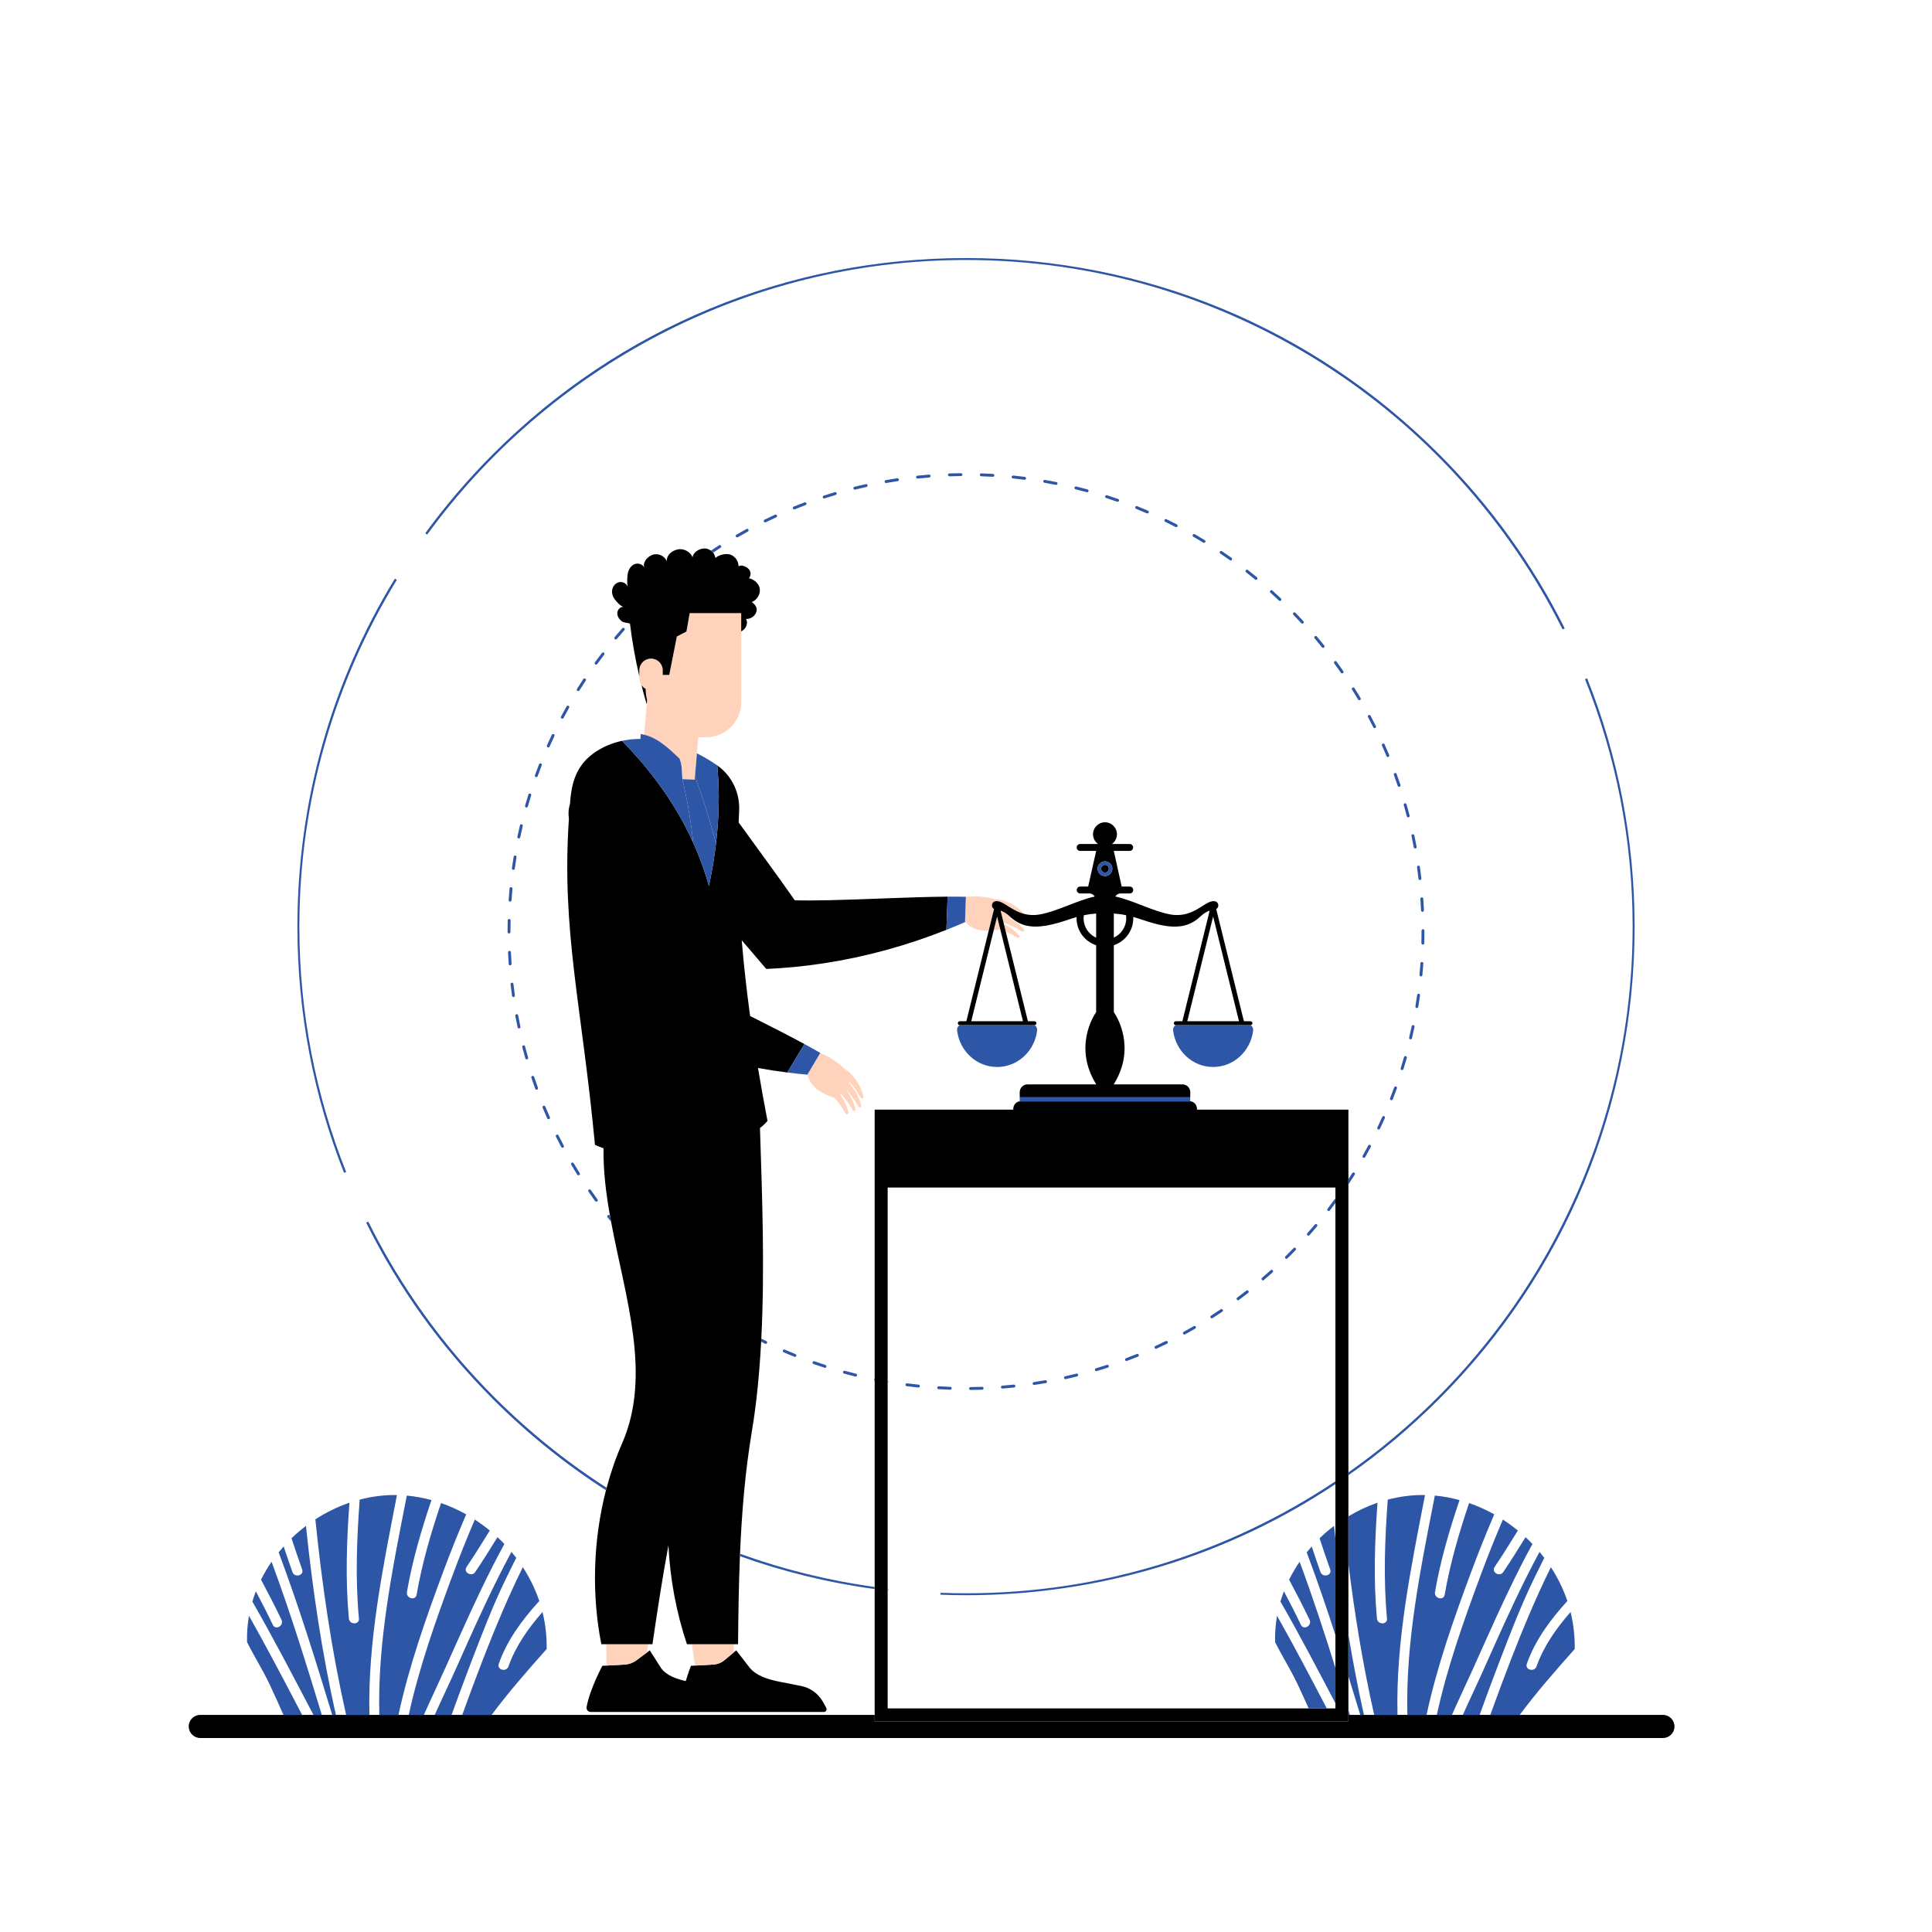 <?xml version="1.0" standalone="no"?>
<svg version="1.1" id="Layer_1" xmlns="http://www.w3.org/2000/svg" xmlns:xlink="http://www.w3.org/1999/xlink" x="0px" y="0px" viewBox="0 0 595.276 595.276" enable-background="new 0 0 595.276 595.276" xml:space="preserve">
<path id="color_x5F_6" fill="#000000" d="M515.932,531.943c0,1.968-1.595,3.562-3.562,3.562H61.715
	c-1.968,0-3.563-1.595-3.563-3.562s1.595-3.563,3.563-3.563h25.622h5.757h3.49h2.574h3.201h1.129h3.153h7.183h3.049h5.906h3.159
	h4.67h3.339h5.19h3.283h9.064h118.015v2h145.964v-2h0.455h3.201h1.129h3.153h7.183h3.049h5.906h3.159h4.67h3.339h5.19h3.283h9.064
	h44.125C514.337,528.381,515.932,529.976,515.932,531.943z M219.715,512.879l-5.567,0.311l-1.258,0.07c0,0-0.8,2.002-1.591,4.705
	c-2.989-0.684-6.175-1.788-7.756-4.226l-3.339-5.247l-0.849,0.636l-3.177,2.378c-1.094,0.819-2.39,1.299-3.708,1.372l-5.609,0.311
	l-1.267,0.07c0,0-3.821,7.086-4.848,12.648c-0.155,0.839,0.43,1.572,1.273,1.572h29.259h13.295h29.259
	c0.672,0,1.069-0.708,0.734-1.309l-0.997-1.79c-1.41-2.531-3.876-4.336-6.682-4.891l-6.496-1.284
	c-3.368-0.666-7.326-1.724-9.483-4.467l-4.063-5.247l-0.762,0.636l-2.849,2.378C222.253,512.326,221.023,512.805,219.715,512.879z"></path>
<path id="color_x5F_5" fill="#FFD2BB" d="M309.255,284.314c-0.009,0.02-0.019,0.041-0.028,0.061l-0.939-3.803
	c0.936,0.319,1.91,0.896,2.873,1.817c0.274,0.262,0.552,0.502,0.834,0.728c-0.472-0.201-0.951-0.385-1.437-0.545
	c-0.233-0.077-0.469-0.142-0.706-0.203c-0.001,0.004-0.002,0.008-0.002,0.012c2.151,0.852,4.152,2.305,5.601,3.881
	c0.34,0.37-0.142,0.963-0.529,0.734c-1.717-1.018-3.478-1.977-5.357-2.593C309.462,284.37,309.358,284.344,309.255,284.314z
	 M314.036,288.207c-1.248-1.359-2.913-2.617-4.724-3.488l0.57,2.308c1.244,0.551,2.447,1.214,3.626,1.913
	C313.894,289.17,314.377,288.577,314.036,288.207z M316.234,285.186c-0.17-0.039-0.339-0.081-0.507-0.128
	c0.062,0.036,0.125,0.071,0.186,0.107C316.02,285.229,316.133,285.226,316.234,285.186z M306.177,286.63
	c0.648-0.074,1.305-0.17,1.974-0.283c0.019,0.006,0.037,0.015,0.055,0.021l-0.982-3.978L306.177,286.63z M297.338,284.009
	c0.023,0.026,0.048,0.047,0.071,0.073c2.035,2.222,4.503,2.779,7.225,2.67l1.643-6.652c-0.982-0.539-0.873-2.214,0.453-2.415
	c0.029-0.004,0.058-0.009,0.087-0.013c2.223-0.299,4.666,2.906,8.867,3.948c-2.224-2.381-5.695-4.465-9.022-4.566
	c-2.918-0.795-5.974-1.04-9.012-0.706c-0.019,0.002-0.039,0.002-0.058,0.004L297.338,284.009z M196.178,511.507l3.177-2.378
	l0.404-2.518h-12.964l0.065,6.58l5.609-0.311C193.788,512.805,195.084,512.326,196.178,511.507z M214.148,513.19l5.567-0.311
	c1.308-0.073,2.538-0.552,3.519-1.372l2.849-2.378l0.057-2.518h-12.965L214.148,513.19z M209.353,233.702
	c0.886,2.192,0.685,3.97,0.886,6.372l3.808,0.148l0.087-1.038l0.596-7.077l0.418-4.962h2.484c5.933,0,10.743-4.81,10.743-10.743
	V194.53v-5.62h-15.883l-0.995,5.675l-2.952,1.518l-2.34,11.847h-2.009v-1.426c0-1.984-1.623-3.607-3.607-3.607
	s-3.607,1.623-3.607,3.607v1.839v0.678c0,0.77,0.252,1.481,0.668,2.068c0.335,0.472,0.773,0.866,1.29,1.134
	c0,1.196,0.156,2.353,0.422,3.467l-0.108,1.28l-0.79,9.38C202.822,227.424,205.979,230.559,209.353,233.702z M248.809,331.032
	c0.008,0.034,0.019,0.065,0.027,0.098c1.008,4.148,4.386,5.788,8.318,7.165c1.349,1.445,2.429,3.135,3.442,4.855
	c0.228,0.387,0.936,0.101,0.817-0.388c-0.455-1.858-1.343-3.844-2.578-5.518c0.091-0.066,0.18-0.132,0.267-0.199
	c0.076,0.076,0.154,0.15,0.228,0.229c1.349,1.445,2.429,3.135,3.442,4.855c0.228,0.387,0.936,0.101,0.817-0.388
	c-0.509-2.079-1.561-4.318-3.035-6.101c0.003-0.003,0.005-0.007,0.008-0.01c0.178,0.167,0.353,0.338,0.52,0.518
	c1.349,1.445,2.429,3.135,3.442,4.855c0.228,0.387,0.936,0.101,0.817-0.388c-0.586-2.395-1.891-5.005-3.733-6.882
	c0.044-0.122,0.084-0.249,0.123-0.377c0.025,0.026,0.051,0.049,0.075,0.075c1.349,1.445,2.429,3.135,3.442,4.855
	c0.228,0.387,0.936,0.101,0.817-0.388c-0.78-3.188-2.834-6.751-5.735-8.464c-2.172-2.103-4.732-3.792-7.554-4.965
	c-0.018-0.008-0.035-0.017-0.053-0.025L248.809,331.032z"></path>
<path id="color_x5F_4" fill="#000000" d="M228.01,478.737c-0.01,0.247-0.02,0.495-0.03,0.743c-0.364,8.96-0.491,17.981-0.576,27.131
	h-1.264h-12.965h-1.518c-3.252-9.686-5.217-20.111-5.703-30.489c-1.87,10.063-3.415,20.196-4.93,30.489h-1.264h-12.964h-1.518
	c-2.97-15.018-2.616-31.809,1.429-47.448c0.066-0.254,0.139-0.504,0.207-0.757c1.247-4.67,2.809-9.238,4.731-13.613
	c9.267-21.097,1.02-44.895-3.371-68.387c-0.113-0.603-0.222-1.206-0.33-1.808c-1.245-6.993-2.09-13.95-1.986-20.796
	c-0.933-0.321-1.819-0.676-2.643-1.073c-4.072-43.165-10.366-65.725-8.027-100.527c-0.247-1.559-0.117-3.1,0.33-4.523
	c0.35-4.667,1.092-11.145,7.227-15.558c2.694-1.938,5.677-3.192,8.815-3.863c1.016,1.042,2.005,2.101,2.982,3.168
	c0.24,0.263,0.479,0.526,0.716,0.791c0.937,1.042,1.86,2.092,2.758,3.159c0.03,0.036,0.061,0.071,0.091,0.106
	c0.955,1.138,1.882,2.296,2.79,3.464c0.157,0.203,0.313,0.406,0.469,0.61c1.834,2.392,3.568,4.848,5.192,7.374
	c0.071,0.111,0.141,0.222,0.211,0.333c1.668,2.618,3.22,5.309,4.641,8.08c0.018,0.034,0.035,0.069,0.052,0.104
	c0.719,1.406,1.406,2.831,2.057,4.278c0.93,2.066,1.791,4.173,2.577,6.327c0.025,0.068,0.052,0.136,0.077,0.204
	c0.349,0.963,0.679,1.936,0.998,2.917c0.049,0.151,0.104,0.3,0.152,0.451c0.356,1.114,0.694,2.239,1.01,3.377
	c0.284-1.326,0.541-2.652,0.788-3.979c0.1-0.54,0.196-1.081,0.289-1.621c0.129-0.74,0.248-1.48,0.366-2.22
	c0.276-1.758,0.527-3.516,0.735-5.274c0.001-0.005,0.001-0.01,0.002-0.014l0,0c0.089-0.753,0.164-1.505,0.24-2.258
	c0.056-0.564,0.108-1.129,0.157-1.693c0.069-0.795,0.135-1.591,0.188-2.386c0.067-1.013,0.123-2.027,0.165-3.04
	c0.023-0.561,0.038-1.121,0.053-1.682c0.025-0.955,0.039-1.91,0.04-2.865c0-0.353,0.008-0.705,0.005-1.058
	c-0.012-1.298-0.052-2.595-0.11-3.893c-0.016-0.36-0.035-0.721-0.055-1.081c-0.075-1.363-0.165-2.727-0.294-4.09l0.08,0.057
	c4.49,3.195,6.969,8.538,6.651,14.039c-0.066,1.14-0.105,2.298-0.153,3.45c5.778,8.007,11.83,16.172,17.307,24.007
	c3.221,0.077,6.871,0.047,10.739-0.036c11.665-0.251,25.426-1.02,36.346-1.088l-0.376,10.227
	c-12.111,4.811-24.753,8.297-37.626,10.277c-5.917,0.91-11.881,1.514-17.865,1.772l-7.575-8.846
	c0.648,7.809,1.535,15.63,2.588,23.342c5.878,2.956,11.687,5.893,16.719,8.623l-5.261,8.778c-3.021-0.38-6.031-0.845-9.029-1.379
	c0.926,5.564,1.91,11.016,2.925,16.287c-0.629,0.776-1.419,1.514-2.321,2.22c0.683,20.578,1.499,43.369,0.415,64.863
	c-0.016,0.325-0.036,0.647-0.053,0.971c-0.506,9.508-1.38,18.758-2.828,27.424C229.575,453.464,228.546,466.039,228.01,478.737z
	 M340.459,268.859L340.459,268.859c0.657,0,1.192-0.534,1.192-1.191s-0.534-1.191-1.191-1.191l0,0c-0.657,0-1.191,0.534-1.191,1.191
	S339.802,268.859,340.459,268.859z M315.684,281.62c1.366,0.339,2.915,0.452,4.705,0.138c5.242-0.92,11.571-4.372,16.916-5.524
	c-0.561-0.891-1.47-0.949-1.628-0.951h-0.024h-2.829c-0.587,0-1.063-0.476-1.063-1.063s0.476-1.063,1.063-1.063h2.453l2.474-10.979
	h-4.948c-0.587,0-1.063-0.476-1.063-1.063c0-0.587,0.476-1.063,1.063-1.063h5.533c-0.944-0.667-1.562-1.765-1.562-3.009
	c0-2.035,1.65-3.685,3.685-3.685s3.685,1.65,3.685,3.685c0,1.244-0.618,2.342-1.562,3.009h5.491c0.587,0,1.063,0.476,1.063,1.063
	c0,0.587-0.476,1.063-1.063,1.063h-4.89l2.416,10.979h2.496c0.587,0,1.063,0.476,1.063,1.063s-0.476,1.063-1.063,1.063h-2.818
	h-0.024c-0.157,0.002-1.057,0.059-1.619,0.936c5.36,1.138,11.721,4.616,16.985,5.539c7.298,1.28,10.628-4.481,13.572-4.086
	c0.029,0.004,0.059,0.008,0.087,0.013c1.326,0.201,1.435,1.875,0.453,2.415l8.532,34.552h2.006c0.341,0,0.621,0.279,0.621,0.621
	s-0.279,0.621-0.621,0.621h-0.173h-3.039h-8.274h-8.273h-3.039h-0.173c-0.341,0-0.621-0.279-0.621-0.621s0.279-0.621,0.621-0.621
	h2.006l8.416-34.079c-0.936,0.319-1.91,0.896-2.873,1.817c-4.695,4.496-10.5,3.555-18.61,0.768
	c-0.717-0.246-1.406-0.457-2.073-0.642c0.007,0.139,0.01,0.279,0.01,0.42c0,3.859-2.516,7.139-5.992,8.292v16.462v4.121v0.039
	c0.025,0.036,0.067,0.096,0.124,0.181c1.02,1.532,6.633,10.867,0,21.83c-0.041,0.067-0.082,0.135-0.124,0.202v0.046h21.153
	c1.318,0,2.397,1.078,2.397,2.397v1.577h-26.197h-26.348v-1.577c0-1.318,1.078-2.397,2.397-2.397h21.181
	c-0.026-0.041-0.051-0.083-0.076-0.124c-6.944-11.332-0.766-20.954,0-22.066c0.02-0.029,0.036-0.051,0.048-0.069v-0.039v-4.121
	v-16.448c-3.499-1.141-6.035-4.432-6.035-8.307c0-0.129,0.004-0.257,0.009-0.384c-0.626,0.176-1.271,0.375-1.941,0.605
	c-5.426,1.864-9.816,2.892-13.536,2.029c-0.17-0.039-0.339-0.081-0.507-0.128c-1.324-0.376-2.564-1.003-3.733-1.941
	c-0.282-0.226-0.56-0.466-0.834-0.728c-0.962-0.921-1.937-1.498-2.873-1.817l0.939,3.803l0.085,0.344l0.57,2.308l6.822,27.624h2.006
	c0.341,0,0.621,0.279,0.621,0.621c0,0.341-0.279,0.621-0.621,0.621h-0.173h-3.039h-8.273h-8.274h-3.039h-0.173
	c-0.341,0-0.621-0.279-0.621-0.621c0-0.341,0.279-0.621,0.621-0.621h2.006l6.89-27.9l1.643-6.652
	c-0.982-0.539-0.873-2.214,0.453-2.415c0.029-0.004,0.058-0.009,0.087-0.013C309.039,277.374,311.483,280.579,315.684,281.62z
	 M381.751,314.651l-7.967-32.262l-7.967,32.262h7.967H381.751z M343.182,288.9c2.255-1.042,3.827-3.32,3.827-5.963
	c0-0.326-0.027-0.645-0.073-0.957c-1.401-0.284-2.657-0.438-3.755-0.504v7.424H343.182z M338.185,267.668
	c0,1.254,1.02,2.274,2.274,2.274l0,0c1.254,0,2.274-1.02,2.274-2.274s-1.02-2.274-2.274-2.274l0,0
	C339.206,265.394,338.185,266.414,338.185,267.668z M333.867,282.936c0,2.66,1.591,4.951,3.87,5.984v-7.439
	c-1.112,0.072-2.382,0.23-3.801,0.525C333.892,282.31,333.867,282.62,333.867,282.936z M308.206,286.368l-0.982-3.978l-1.047,4.24
	l-6.92,28.022h7.967h7.967L308.206,286.368z M269.499,530.381v-2v-38.777v-0.645v-63.52v-0.744v-82.796h42.698v-0.167
	c0-1.318,0.961-2.397,2.136-2.397h2.718h23.483h0.004h23.353h2.784c1.175,0,2.136,1.078,2.136,2.397v0.167h46.652v21.41v1.64v88.711
	v0.886v12.648v14.583V503.6v12.876v10.411v1.494v2L269.499,530.381L269.499,530.381z M273.499,490.108v36.273h129.716h5.589h2.659
	v-1.579v-10.891v-10.088V474.08v-16.8v-0.878v-85.737v-1.271v-3.496H273.499v59.456v0.739v63.398V490.108z"></path>
<path id="color_x5F_3" fill="#000000" d="M199.363,215.71l-0.108,1.28c-0.573-1.95-1.108-3.911-1.604-5.881
	c0.335,0.472,0.773,0.866,1.29,1.134C198.941,213.439,199.097,214.596,199.363,215.71z M200.59,202.918
	c1.984,0,3.607,1.623,3.607,3.607v1.426h2.009l2.34-11.847l2.952-1.518l0.995-5.675h15.883v5.62
	c0.079-0.038,0.162-0.066,0.237-0.112c1.28-0.782,1.978-2.404,1.242-3.712c1.355,0.076,2.708-0.823,3.163-2.102
	s-0.285-2.31-1.385-3.106c1.554-0.591,2.618-2.275,2.482-3.932c-0.135-1.657-1.739-3.08-3.369-3.411
	c0.702-0.776,0.669-2.105-0.071-2.845c-0.74-0.741-2.346-1.476-3.123-0.775c0.035-1.5-0.911-2.977-2.288-3.573
	c-1.378-0.596-3.772-0.079-4.841,0.974c-0.068-0.609-0.328-1.18-0.711-1.655c-0.192-0.239-0.422-0.444-0.669-0.626
	c-0.559-0.414-1.23-0.675-1.928-0.674c-1.619,0.001-3.537,1.121-3.715,2.73c-0.717-1.768-2.813-2.85-4.67-2.41
	s-3.413,1.77-3.261,3.672c-0.63-1.71-2.779-2.676-4.476-2.014c-1.697,0.663-3.112,2.431-2.416,4.115
	c-0.359-1.195-1.927-1.722-3.078-1.242s-1.862,1.695-2.076,2.924c-0.214,1.229-0.239,2.779-0.037,4.01
	c-0.358-1.045-1.61-1.641-2.683-1.385c-1.074,0.257-1.891,1.249-2.078,2.338c-0.187,1.088,0.202,2.229,0.902,3.082
	c0.7,0.854,1.509,1.817,2.551,2.182c-0.964-0.067-1.806,0.855-1.872,1.819c-0.067,0.964,0.488,1.888,1.229,2.509
	s1.771,0.484,2.667,0.846c0.67,5.449,1.636,10.861,2.879,16.209v-1.839C196.983,204.541,198.607,202.918,200.59,202.918z"></path>
<path id="color_x5F_2" fill="#2e56a6" d="M405.74,196.111c0.768,0.913,1.526,1.837,2.272,2.77c0.154,0.192,0.122,0.472-0.07,0.626
	c-0.083,0.066-0.181,0.098-0.279,0.098c-0.13,0-0.26-0.057-0.348-0.168c-0.74-0.927-1.493-1.844-2.258-2.751
	c-0.158-0.188-0.134-0.469,0.054-0.628C405.3,195.901,405.581,195.924,405.74,196.111z M411.196,203.765
	c-0.198,0.145-0.242,0.424-0.097,0.623c0.7,0.958,1.386,1.924,2.061,2.9c0.086,0.125,0.225,0.192,0.366,0.192
	c0.088,0,0.176-0.026,0.253-0.079c0.203-0.14,0.253-0.417,0.113-0.62c-0.679-0.983-1.37-1.956-2.074-2.919
	C411.673,203.664,411.394,203.62,411.196,203.765z M416.728,211.873c-0.209,0.13-0.272,0.405-0.141,0.614
	c0.63,1.003,1.248,2.015,1.854,3.036c0.083,0.14,0.232,0.218,0.383,0.218c0.077,0,0.156-0.02,0.227-0.062
	c0.211-0.126,0.282-0.399,0.156-0.611c-0.609-1.026-1.23-2.044-1.864-3.054C417.21,211.805,416.936,211.743,416.728,211.873z
	 M423.53,224.343c0.068,0,0.136-0.015,0.2-0.047c0.22-0.11,0.308-0.379,0.198-0.598c-0.535-1.066-1.084-2.124-1.646-3.174
	c-0.117-0.218-0.39-0.298-0.603-0.183c-0.218,0.116-0.299,0.386-0.184,0.603c0.558,1.043,1.104,2.095,1.637,3.154
	C423.21,224.254,423.367,224.343,423.53,224.343z M421.575,352.962c-0.56,1.05-1.134,2.094-1.719,3.128
	c-0.121,0.214-0.045,0.486,0.169,0.607c0.07,0.039,0.145,0.057,0.219,0.057c0.155,0,0.305-0.081,0.388-0.226
	c0.589-1.042,1.166-2.09,1.73-3.147c0.116-0.218,0.033-0.487-0.184-0.603C421.962,352.664,421.692,352.744,421.575,352.962z
	 M391.409,181.991c-0.164,0.183-0.15,0.465,0.034,0.629c0.883,0.795,1.756,1.6,2.619,2.415c0.086,0.081,0.197,0.122,0.306,0.122
	c0.118,0,0.236-0.047,0.324-0.14c0.169-0.179,0.161-0.461-0.017-0.63c-0.868-0.821-1.748-1.631-2.637-2.43
	C391.858,181.794,391.574,181.808,391.409,181.991z M368.128,164.599c-0.212-0.122-0.486-0.049-0.608,0.163
	c-0.124,0.213-0.05,0.486,0.163,0.609c1.03,0.595,2.054,1.202,3.067,1.823c0.072,0.044,0.152,0.065,0.232,0.065
	c0.15,0,0.296-0.076,0.38-0.213c0.128-0.21,0.062-0.484-0.148-0.613C370.193,165.809,369.165,165.197,368.128,164.599z
	 M398.506,188.788c-0.177,0.171-0.182,0.453-0.01,0.63c0.826,0.853,1.64,1.717,2.446,2.59c0.088,0.095,0.207,0.144,0.327,0.144
	c0.108,0,0.217-0.039,0.302-0.118c0.181-0.167,0.192-0.449,0.025-0.63c-0.809-0.878-1.629-1.747-2.46-2.606
	C398.965,188.622,398.683,188.618,398.506,188.788z M425.885,344.145c-0.486,1.089-0.984,2.169-1.497,3.243
	c-0.106,0.223-0.012,0.488,0.21,0.594c0.063,0.03,0.128,0.044,0.192,0.044c0.166,0,0.325-0.093,0.402-0.253
	c0.516-1.081,1.018-2.168,1.507-3.264c0.1-0.225-0.001-0.488-0.225-0.589C426.25,343.822,425.986,343.921,425.885,344.145z
	 M359.408,159.967c-0.218-0.106-0.487-0.016-0.595,0.206c-0.108,0.221-0.016,0.488,0.205,0.596c1.071,0.522,2.135,1.056,3.19,1.604
	c0.066,0.034,0.136,0.05,0.205,0.05c0.161,0,0.316-0.087,0.395-0.24c0.114-0.218,0.029-0.487-0.19-0.601
	C361.556,161.03,360.486,160.492,359.408,159.967z M383.855,175.7c-0.151,0.194-0.117,0.474,0.077,0.625
	c0.937,0.731,1.864,1.474,2.782,2.229c0.083,0.068,0.183,0.101,0.283,0.101c0.129,0,0.256-0.055,0.345-0.163
	c0.156-0.19,0.129-0.471-0.062-0.627c-0.923-0.759-1.857-1.507-2.799-2.242C384.286,175.473,384.007,175.505,383.855,175.7z
	 M375.88,169.948c-0.137,0.204-0.083,0.481,0.121,0.618c0.986,0.665,1.964,1.342,2.932,2.031c0.078,0.056,0.169,0.083,0.258,0.083
	c0.139,0,0.276-0.065,0.363-0.187c0.143-0.201,0.096-0.479-0.104-0.621c-0.975-0.694-1.958-1.375-2.951-2.044
	C376.295,169.691,376.019,169.743,375.88,169.948z M436.119,261.424c0.242-0.045,0.401-0.278,0.356-0.52
	c-0.221-1.177-0.455-2.349-0.704-3.516c-0.052-0.24-0.286-0.396-0.529-0.342c-0.24,0.051-0.394,0.288-0.343,0.529
	c0.247,1.159,0.481,2.324,0.701,3.494c0.04,0.214,0.227,0.363,0.437,0.363C436.064,261.432,436.092,261.43,436.119,261.424z
	 M436.986,266.716c-0.244,0.034-0.413,0.26-0.379,0.503c0.165,1.173,0.317,2.351,0.453,3.534c0.027,0.227,0.219,0.394,0.442,0.394
	c0.017,0,0.035-0.001,0.052-0.003c0.245-0.028,0.419-0.249,0.392-0.494c-0.138-1.189-0.29-2.375-0.457-3.555
	C437.456,266.85,437.233,266.677,436.986,266.716z M434.506,320.219c0.035,0.009,0.07,0.012,0.104,0.012
	c0.202,0,0.385-0.137,0.433-0.342c0.277-1.162,0.539-2.328,0.787-3.499c0.05-0.241-0.103-0.477-0.344-0.528
	c-0.242-0.045-0.477,0.104-0.528,0.344c-0.246,1.164-0.507,2.323-0.781,3.476C434.119,319.921,434.267,320.161,434.506,320.219z
	 M436.476,310.592c0.025,0.004,0.05,0.006,0.074,0.006c0.213,0,0.402-0.155,0.439-0.372c0.196-1.178,0.375-2.359,0.54-3.545
	c0.034-0.244-0.136-0.469-0.38-0.503c-0.237-0.028-0.47,0.136-0.503,0.379c-0.164,1.179-0.343,2.353-0.537,3.523
	C436.07,310.323,436.233,310.552,436.476,310.592z M433.894,251.843c0.037,0,0.075-0.005,0.112-0.014
	c0.238-0.062,0.381-0.306,0.318-0.544c-0.302-1.158-0.618-2.311-0.949-3.458c-0.069-0.236-0.318-0.372-0.552-0.305
	c-0.237,0.068-0.372,0.315-0.305,0.552c0.329,1.139,0.643,2.285,0.943,3.435C433.515,251.71,433.695,251.843,433.894,251.843z
	 M427.62,233.25c0.057,0,0.116-0.011,0.171-0.034c0.227-0.095,0.334-0.355,0.239-0.583c-0.459-1.1-0.932-2.194-1.418-3.28
	c-0.101-0.226-0.365-0.325-0.588-0.225c-0.224,0.101-0.325,0.364-0.224,0.589c0.483,1.079,0.953,2.165,1.41,3.258
	C427.281,233.147,427.446,233.25,427.62,233.25z M350.379,155.956c-0.225-0.091-0.488,0.018-0.58,0.247
	c-0.092,0.228,0.018,0.488,0.247,0.58c1.106,0.446,2.205,0.904,3.296,1.378c0.058,0.025,0.118,0.036,0.178,0.036
	c0.172,0,0.336-0.101,0.409-0.268c0.097-0.226-0.006-0.488-0.232-0.586C352.598,156.866,351.492,156.404,350.379,155.956z
	 M429.567,335.042c-0.408,1.121-0.829,2.235-1.265,3.341c-0.09,0.229,0.022,0.488,0.251,0.578c0.054,0.022,0.109,0.031,0.164,0.031
	c0.178,0,0.345-0.107,0.414-0.282c0.439-1.116,0.864-2.236,1.274-3.364c0.084-0.231-0.035-0.486-0.266-0.571
	C429.906,334.693,429.651,334.812,429.567,335.042z M431.08,242.429c0.047,0,0.096-0.007,0.143-0.023
	c0.233-0.079,0.359-0.332,0.279-0.565c-0.383-1.134-0.78-2.262-1.19-3.382c-0.084-0.231-0.339-0.349-0.572-0.265
	c-0.231,0.085-0.35,0.341-0.265,0.572c0.408,1.114,0.802,2.234,1.183,3.362C430.721,242.312,430.894,242.429,431.08,242.429z
	 M438.841,290.612c0.03-1.191,0.044-2.386,0.044-3.584v-0.28c0-0.246-0.199-0.446-0.446-0.446c-0.246,0-0.445,0.199-0.445,0.446
	v0.28c0,1.191-0.015,2.379-0.044,3.562c-0.006,0.246,0.189,0.451,0.434,0.457c0.004,0,0.008,0,0.011,0
	C438.637,291.047,438.835,290.854,438.841,290.612z M437.813,300.855c0.227,0,0.421-0.173,0.443-0.403
	c0.112-1.187,0.21-2.379,0.292-3.574c0.017-0.245-0.169-0.458-0.414-0.475c-0.246-0.011-0.458,0.169-0.475,0.414
	c-0.082,1.187-0.178,2.371-0.29,3.55c-0.023,0.245,0.157,0.463,0.402,0.486C437.784,300.854,437.798,300.855,437.813,300.855z
	 M437.639,276.958c0.084,1.181,0.154,2.367,0.208,3.556c0.01,0.239,0.207,0.425,0.445,0.425c0.006,0,0.013,0,0.02,0
	c0.246-0.011,0.436-0.219,0.425-0.465c-0.054-1.197-0.124-2.391-0.208-3.58c-0.018-0.246-0.248-0.434-0.476-0.412
	C437.807,276.5,437.621,276.713,437.639,276.958z M433.148,325.405c-0.24-0.073-0.484,0.069-0.551,0.305
	c-0.327,1.143-0.668,2.281-1.023,3.413c-0.074,0.234,0.057,0.485,0.292,0.558c0.044,0.015,0.089,0.021,0.133,0.021
	c0.19,0,0.365-0.122,0.425-0.312c0.359-1.139,0.701-2.283,1.03-3.434C433.521,325.719,433.385,325.473,433.148,325.405z
	 M263.747,423.266c-1.154-0.286-2.303-0.587-3.446-0.901c-0.237-0.063-0.483,0.074-0.548,0.311
	c-0.065,0.238,0.074,0.483,0.311,0.548c1.151,0.317,2.307,0.619,3.469,0.907c0.036,0.009,0.072,0.013,0.107,0.013
	c0.2,0,0.382-0.136,0.432-0.339C264.132,423.567,263.986,423.325,263.747,423.266z M219.713,170.281
	c0.767-0.513,1.534-1.024,2.311-1.522c0.208-0.133,0.268-0.408,0.135-0.615c-0.132-0.207-0.409-0.269-0.615-0.135
	c-0.841,0.538-1.671,1.09-2.499,1.646C219.291,169.837,219.521,170.042,219.713,170.281z M254.33,420.575
	c-1.135-0.368-2.264-0.749-3.386-1.146c-0.233-0.084-0.486,0.04-0.569,0.271c-0.082,0.232,0.04,0.487,0.272,0.569
	c1.13,0.399,2.266,0.783,3.408,1.153c0.046,0.015,0.092,0.022,0.138,0.022c0.188,0,0.363-0.12,0.424-0.308
	C254.692,420.902,254.564,420.651,254.33,420.575z M245.099,417.22c-1.106-0.446-2.205-0.907-3.296-1.38
	c-0.224-0.098-0.487,0.006-0.586,0.232c-0.097,0.226,0.006,0.488,0.232,0.586c1.098,0.476,2.203,0.939,3.316,1.389
	c0.055,0.022,0.111,0.032,0.167,0.032c0.176,0,0.343-0.105,0.413-0.278C245.437,417.572,245.327,417.312,245.099,417.22z
	 M403.132,380.73c0.123,0,0.245-0.05,0.333-0.151c0.793-0.895,1.573-1.8,2.342-2.717c0.158-0.188,0.134-0.469-0.055-0.627
	c-0.188-0.158-0.469-0.133-0.627,0.055c-0.764,0.909-1.539,1.809-2.327,2.699c-0.164,0.184-0.146,0.466,0.038,0.628
	C402.921,380.693,403.027,380.73,403.132,380.73z M269.306,424.979c-0.037,0.183,0.046,0.362,0.193,0.459v-0.744
	C269.402,424.757,269.33,424.857,269.306,424.979z M273.694,425.803c0.031-0.18-0.051-0.354-0.195-0.449v0.739
	C273.597,426.028,273.672,425.929,273.694,425.803z M341.086,152.589c-0.232-0.075-0.485,0.053-0.56,0.287
	c-0.076,0.234,0.052,0.486,0.287,0.561c1.135,0.367,2.264,0.748,3.388,1.143c0.049,0.017,0.099,0.025,0.148,0.025
	c0.184,0,0.356-0.114,0.42-0.298c0.082-0.232-0.04-0.486-0.272-0.568C343.366,153.341,342.23,152.958,341.086,152.589z
	 M415.471,364.942c0.66-0.998,1.31-2.004,1.945-3.018c0.131-0.209,0.067-0.484-0.141-0.614c-0.208-0.13-0.484-0.068-0.614,0.141
	c-0.392,0.625-0.797,1.24-1.198,1.858v1.64C415.465,364.946,415.469,364.945,415.471,364.942z M161.862,326.093
	c0.056,0.196,0.234,0.323,0.428,0.323c0.041,0,0.082-0.005,0.124-0.017c0.236-0.068,0.373-0.315,0.305-0.551
	c-0.327-1.14-0.64-2.286-0.94-3.437c-0.062-0.238-0.305-0.379-0.543-0.319c-0.238,0.063-0.381,0.305-0.319,0.544
	C161.217,323.793,161.532,324.946,161.862,326.093z M159.911,316.883c0.03,0,0.062-0.003,0.093-0.01
	c0.241-0.051,0.394-0.288,0.343-0.528c-0.247-1.16-0.479-2.325-0.696-3.495c-0.045-0.242-0.278-0.401-0.519-0.356
	c-0.242,0.044-0.402,0.278-0.357,0.52c0.219,1.177,0.453,2.349,0.701,3.516C159.521,316.739,159.706,316.883,159.911,316.883z
	 M235.937,414.072c0.165,0,0.323-0.092,0.401-0.25c0.108-0.221,0.017-0.488-0.204-0.596c-0.526-0.257-1.044-0.527-1.566-0.79
	c-0.016,0.325-0.036,0.647-0.053,0.971c0.41,0.205,0.815,0.418,1.227,0.619C235.804,414.058,235.871,414.072,235.937,414.072z
	 M158.775,263.602c-0.246-0.046-0.472,0.124-0.512,0.367c-0.194,1.177-0.372,2.359-0.536,3.545c-0.034,0.244,0.136,0.469,0.38,0.502
	c0.02,0.003,0.041,0.004,0.061,0.004c0.219,0,0.41-0.161,0.441-0.385c0.163-1.179,0.341-2.353,0.533-3.523
	C159.182,263.871,159.017,263.642,158.775,263.602z M160.736,253.974c-0.238-0.059-0.48,0.091-0.536,0.331
	c-0.275,1.161-0.536,2.327-0.783,3.499c-0.05,0.241,0.104,0.477,0.344,0.528c0.031,0.006,0.062,0.01,0.092,0.01
	c0.206,0,0.392-0.144,0.436-0.354c0.245-1.164,0.504-2.323,0.778-3.477C161.124,254.271,160.976,254.031,160.736,253.974z
	 M163.369,244.508c-0.236-0.075-0.485,0.057-0.558,0.292c-0.357,1.139-0.699,2.285-1.027,3.435c-0.067,0.237,0.07,0.483,0.306,0.551
	c0.041,0.011,0.082,0.017,0.123,0.017c0.194,0,0.372-0.127,0.428-0.323c0.326-1.144,0.666-2.282,1.02-3.414
	C163.734,244.831,163.604,244.581,163.369,244.508z M158.207,307.206c0.021,0,0.041-0.002,0.062-0.004
	c0.244-0.034,0.414-0.259,0.379-0.503c-0.164-1.173-0.315-2.351-0.45-3.534c-0.028-0.244-0.249-0.422-0.493-0.392
	c-0.245,0.028-0.42,0.249-0.392,0.493c0.137,1.19,0.288,2.375,0.453,3.556C157.798,307.045,157.988,307.206,158.207,307.206z
	 M187.872,374.509c-0.154-0.193-0.434-0.224-0.626-0.07c-0.192,0.153-0.224,0.433-0.07,0.626c0.36,0.452,0.732,0.893,1.098,1.34
	c-0.113-0.603-0.222-1.206-0.33-1.808C187.919,374.567,187.895,374.538,187.872,374.509z M396.37,387.859
	c0.113,0,0.226-0.043,0.312-0.128c0.852-0.839,1.693-1.687,2.523-2.546c0.172-0.177,0.166-0.459-0.01-0.63
	c-0.177-0.171-0.46-0.166-0.63,0.01c-0.825,0.854-1.661,1.697-2.508,2.53c-0.176,0.173-0.178,0.455-0.005,0.63
	C396.139,387.815,396.255,387.859,396.37,387.859z M299.042,428.268c0.002,0,0.003,0,0.004,0c1.197-0.012,2.391-0.038,3.581-0.079
	c0.245-0.009,0.438-0.215,0.43-0.461c-0.01-0.245-0.219-0.432-0.461-0.43c-1.182,0.041-2.368,0.067-3.558,0.079
	c-0.246,0.003-0.444,0.204-0.441,0.45C298.599,428.072,298.798,428.268,299.042,428.268z M279.38,427.106
	c1.183,0.152,2.37,0.291,3.562,0.413c0.016,0.002,0.031,0.003,0.046,0.003c0.225,0,0.419-0.171,0.443-0.399
	c0.025-0.245-0.153-0.464-0.398-0.489c-1.184-0.123-2.363-0.259-3.539-0.412c-0.239-0.03-0.467,0.142-0.499,0.385
	C278.963,426.851,279.135,427.074,279.38,427.106z M289.193,428.027c1.19,0.07,2.383,0.126,3.581,0.166c0.005,0,0.01,0,0.015,0
	c0.239,0,0.437-0.19,0.445-0.431c0.008-0.245-0.184-0.452-0.43-0.46c-1.19-0.04-2.376-0.095-3.559-0.164
	c-0.239-0.022-0.456,0.173-0.471,0.419C288.76,427.802,288.947,428.013,289.193,428.027z M308.853,427.836
	c0.012,0,0.024-0.001,0.036-0.002c1.196-0.094,2.385-0.203,3.57-0.327c0.245-0.025,0.423-0.244,0.397-0.489
	c-0.025-0.245-0.25-0.427-0.489-0.397c-1.178,0.123-2.361,0.232-3.548,0.325c-0.245,0.019-0.429,0.233-0.409,0.479
	C308.429,427.658,308.624,427.836,308.853,427.836z M190.06,196.873c0.764-0.91,1.539-1.811,2.324-2.701
	c0.163-0.185,0.145-0.466-0.04-0.629c-0.183-0.162-0.466-0.145-0.629,0.04c-0.791,0.896-1.57,1.802-2.339,2.718
	c-0.158,0.188-0.133,0.469,0.055,0.628c0.083,0.07,0.185,0.104,0.286,0.104C189.845,197.032,189.972,196.978,190.06,196.873z
	 M318.616,426.723c0.022,0,0.044-0.002,0.066-0.005c1.185-0.176,2.364-0.368,3.539-0.574c0.243-0.043,0.405-0.273,0.362-0.515
	c-0.042-0.244-0.287-0.411-0.515-0.362c-1.168,0.204-2.34,0.395-3.516,0.571c-0.244,0.036-0.412,0.263-0.375,0.506
	C318.208,426.565,318.399,426.723,318.616,426.723z M183.735,370.263c0.091,0,0.183-0.028,0.262-0.085
	c0.199-0.145,0.243-0.424,0.098-0.622c-0.698-0.959-1.384-1.926-2.058-2.904c-0.14-0.203-0.418-0.253-0.62-0.114
	c-0.203,0.14-0.254,0.418-0.114,0.62c0.678,0.983,1.369,1.957,2.071,2.921C183.462,370.2,183.598,370.263,183.735,370.263z
	 M178.238,362.133c0.081,0,0.163-0.022,0.236-0.068c0.208-0.13,0.271-0.406,0.141-0.614c-0.629-1.003-1.246-2.016-1.85-3.037
	c-0.125-0.211-0.398-0.281-0.611-0.157c-0.211,0.126-0.281,0.399-0.156,0.611c0.608,1.028,1.229,2.046,1.862,3.056
	C177.944,362.059,178.089,362.133,178.238,362.133z M389.132,394.5c0.103,0,0.205-0.035,0.29-0.107
	c0.908-0.777,1.805-1.566,2.692-2.363c0.184-0.165,0.198-0.446,0.034-0.629c-0.165-0.185-0.448-0.199-0.629-0.034
	c-0.882,0.794-1.774,1.578-2.677,2.349c-0.187,0.16-0.209,0.441-0.049,0.628C388.881,394.447,389.007,394.5,389.132,394.5z
	 M373.373,406.193c0.083,0,0.165-0.023,0.24-0.07c1.006-0.643,2.003-1.298,2.992-1.967c0.204-0.137,0.258-0.414,0.119-0.619
	c-0.138-0.204-0.415-0.258-0.619-0.119c-0.982,0.663-1.972,1.315-2.972,1.953c-0.208,0.133-0.269,0.408-0.137,0.615
	C373.082,406.12,373.227,406.193,373.373,406.193z M381.453,400.621c0.092,0,0.185-0.029,0.265-0.088
	c0.959-0.711,1.909-1.435,2.849-2.17c0.194-0.151,0.229-0.432,0.077-0.625c-0.152-0.197-0.433-0.229-0.625-0.077
	c-0.935,0.73-1.878,1.449-2.831,2.156c-0.198,0.146-0.239,0.426-0.092,0.623C381.183,400.559,381.318,400.621,381.453,400.621z
	 M364.93,411.185c0.072,0,0.145-0.017,0.213-0.054c1.048-0.572,2.088-1.156,3.119-1.753c0.213-0.123,0.286-0.396,0.163-0.608
	c-0.124-0.213-0.399-0.287-0.608-0.163c-1.026,0.593-2.059,1.174-3.1,1.74c-0.216,0.118-0.296,0.389-0.178,0.605
	C364.619,411.102,364.772,411.185,364.93,411.185z M337.789,422.469c0.042,0,0.084-0.006,0.127-0.018
	c1.148-0.34,2.289-0.696,3.423-1.065c0.234-0.077,0.362-0.328,0.286-0.561c-0.077-0.234-0.328-0.361-0.561-0.286
	c-1.128,0.367-2.262,0.72-3.402,1.058c-0.236,0.07-0.37,0.318-0.3,0.554C337.419,422.343,337.597,422.469,337.789,422.469z
	 M328.277,424.933c0.031,0,0.064-0.003,0.097-0.01c1.169-0.259,2.332-0.533,3.49-0.821c0.238-0.059,0.384-0.301,0.325-0.54
	c-0.06-0.239-0.301-0.384-0.54-0.325c-1.15,0.286-2.306,0.559-3.468,0.816c-0.24,0.053-0.392,0.292-0.339,0.532
	C327.888,424.792,328.073,424.933,328.277,424.933z M356.163,415.573c0.062,0,0.125-0.013,0.185-0.04
	c1.085-0.496,2.162-1.006,3.232-1.529c0.221-0.108,0.312-0.375,0.204-0.596c-0.109-0.222-0.378-0.311-0.596-0.204
	c-1.062,0.52-2.133,1.026-3.211,1.518c-0.224,0.103-0.322,0.367-0.22,0.591C355.832,415.477,355.994,415.573,356.163,415.573z
	 M347.103,419.341c0.052,0,0.105-0.009,0.157-0.029c1.12-0.42,2.234-0.855,3.341-1.302c0.228-0.092,0.339-0.352,0.246-0.58
	s-0.354-0.337-0.58-0.246c-1.1,0.446-2.207,0.876-3.32,1.295c-0.231,0.086-0.347,0.343-0.26,0.573
	C346.754,419.231,346.923,419.341,347.103,419.341z M411.168,369.573c-0.7,0.961-1.412,1.913-2.135,2.855
	c-0.15,0.196-0.113,0.475,0.082,0.625c0.081,0.063,0.177,0.092,0.272,0.092c0.133,0,0.265-0.06,0.353-0.174
	c0.584-0.761,1.155-1.532,1.724-2.305v-1.271C411.349,369.411,411.241,369.472,411.168,369.573z M167.43,340.711
	c-0.227,0.095-0.335,0.356-0.24,0.583c0.458,1.101,0.93,2.195,1.415,3.281c0.074,0.165,0.237,0.264,0.407,0.264
	c0.06,0,0.122-0.012,0.181-0.038c0.225-0.101,0.326-0.365,0.225-0.589c-0.482-1.08-0.951-2.167-1.407-3.261
	C167.919,340.723,167.657,340.619,167.43,340.711z M157.164,277.795c0.232,0,0.428-0.18,0.444-0.415
	c0.081-1.188,0.176-2.371,0.286-3.551c0.023-0.245-0.157-0.462-0.402-0.485c-0.242-0.023-0.462,0.157-0.485,0.403
	c-0.11,1.187-0.207,2.378-0.288,3.574c-0.017,0.245,0.169,0.458,0.415,0.475C157.143,277.794,157.153,277.795,157.164,277.795z
	 M170.615,226.2c-0.223-0.104-0.488-0.011-0.594,0.211c-0.514,1.081-1.015,2.169-1.503,3.265c-0.1,0.224,0.001,0.488,0.226,0.588
	c0.059,0.026,0.12,0.038,0.181,0.038c0.171,0,0.334-0.098,0.408-0.264c0.484-1.089,0.982-2.17,1.493-3.244
	C170.932,226.572,170.838,226.306,170.615,226.2z M266.765,149.164c-1.168,0.26-2.332,0.535-3.489,0.825
	c-0.239,0.06-0.384,0.302-0.324,0.54c0.051,0.203,0.232,0.338,0.432,0.338c0.036,0,0.072-0.004,0.108-0.013
	c1.15-0.287,2.306-0.56,3.467-0.82c0.24-0.054,0.391-0.292,0.338-0.532C267.243,149.262,267.006,149.111,266.765,149.164z
	 M156.431,283.584c-0.027,1.145-0.041,2.292-0.041,3.443v0.141c0,0.246,0.199,0.446,0.446,0.446c0.246,0,0.445-0.199,0.445-0.446
	v-0.141c0-1.144,0.014-2.285,0.041-3.422c0.006-0.246-0.189-0.45-0.435-0.456C156.637,283.136,156.437,283.338,156.431,283.584z
	 M257.226,151.646c-1.147,0.341-2.288,0.698-3.423,1.068c-0.234,0.076-0.362,0.328-0.285,0.562c0.061,0.188,0.236,0.307,0.424,0.307
	c0.046,0,0.092-0.007,0.138-0.022c1.127-0.368,2.261-0.721,3.4-1.061c0.236-0.07,0.37-0.318,0.3-0.554
	C257.709,151.71,257.461,151.575,257.226,151.646z M171.484,349.633c-0.22,0.111-0.309,0.379-0.198,0.598
	c0.534,1.067,1.082,2.126,1.642,3.177c0.081,0.151,0.234,0.236,0.394,0.236c0.07,0,0.142-0.017,0.209-0.052
	c0.217-0.116,0.299-0.386,0.184-0.603c-0.557-1.044-1.101-2.096-1.633-3.156C171.972,349.612,171.705,349.524,171.484,349.633z
	 M175.182,217.48c-0.214-0.12-0.486-0.045-0.607,0.169c-0.589,1.042-1.165,2.091-1.727,3.15c-0.116,0.217-0.033,0.487,0.184,0.603
	c0.067,0.036,0.138,0.052,0.209,0.052c0.16,0,0.314-0.086,0.394-0.236c0.559-1.052,1.131-2.094,1.716-3.13
	C175.471,217.873,175.396,217.602,175.182,217.48z M238.8,158.58c-1.084,0.498-2.161,1.008-3.23,1.532
	c-0.221,0.108-0.312,0.376-0.204,0.596c0.078,0.158,0.236,0.249,0.401,0.249c0.066,0,0.133-0.014,0.196-0.045
	c1.062-0.521,2.132-1.028,3.209-1.522c0.224-0.103,0.322-0.367,0.219-0.591C239.288,158.576,239.024,158.479,238.8,158.58z
	 M157.182,297.435c0.01,0,0.021,0,0.031-0.001c0.245-0.017,0.431-0.23,0.413-0.476c-0.082-1.182-0.15-2.367-0.204-3.557
	c-0.011-0.246-0.223-0.446-0.465-0.425c-0.246,0.011-0.436,0.219-0.425,0.465c0.053,1.197,0.122,2.39,0.205,3.579
	C156.754,297.255,156.95,297.435,157.182,297.435z M272.916,147.937c-0.242,0.043-0.404,0.274-0.361,0.516
	c0.038,0.216,0.226,0.368,0.438,0.368c0.026,0,0.052-0.002,0.078-0.007c1.167-0.206,2.339-0.398,3.516-0.574
	c0.244-0.036,0.411-0.264,0.375-0.507c-0.037-0.243-0.259-0.406-0.507-0.375C275.269,147.536,274.09,147.729,272.916,147.937z
	 M230.009,162.992c-1.047,0.572-2.086,1.157-3.117,1.755c-0.213,0.124-0.286,0.396-0.162,0.609c0.083,0.142,0.232,0.222,0.386,0.222
	c0.076,0,0.153-0.019,0.223-0.06c1.024-0.594,2.057-1.175,3.097-1.744c0.216-0.118,0.295-0.389,0.177-0.604
	C230.496,162.953,230.224,162.873,230.009,162.992z M185.45,201.196c-0.727,0.949-1.442,1.908-2.146,2.876
	c-0.145,0.199-0.1,0.478,0.098,0.622c0.079,0.057,0.171,0.085,0.261,0.085c0.138,0,0.274-0.064,0.361-0.184
	c0.699-0.962,1.41-1.914,2.133-2.858c0.15-0.195,0.113-0.475-0.083-0.625C185.88,200.964,185.6,201.001,185.45,201.196z
	 M179.727,209.231c-0.66,0.999-1.307,2.005-1.942,3.02c-0.13,0.209-0.067,0.484,0.141,0.614c0.074,0.046,0.155,0.068,0.236,0.068
	c0.148,0,0.294-0.074,0.378-0.209c0.631-1.009,1.274-2.009,1.93-3.001c0.136-0.205,0.08-0.482-0.126-0.617
	C180.139,208.969,179.862,209.025,179.727,209.231z M166.671,235.224c-0.229-0.089-0.487,0.023-0.577,0.252
	c-0.437,1.115-0.861,2.236-1.27,3.365c-0.083,0.231,0.036,0.487,0.267,0.571c0.05,0.018,0.101,0.027,0.152,0.027
	c0.182,0,0.353-0.112,0.419-0.294c0.407-1.121,0.827-2.236,1.262-3.343C167.013,235.572,166.899,235.314,166.671,235.224z
	 M247.884,154.793c-1.12,0.422-2.233,0.857-3.339,1.306c-0.228,0.093-0.338,0.353-0.245,0.58c0.071,0.173,0.237,0.278,0.413,0.278
	c0.056,0,0.113-0.01,0.167-0.033c1.099-0.446,2.205-0.879,3.318-1.298c0.23-0.087,0.347-0.343,0.26-0.574
	C248.371,154.822,248.115,154.706,247.884,154.793z M302.362,145.857c-0.005,0-0.01,0-0.015,0c-0.239,0-0.438,0.19-0.445,0.431
	c-0.008,0.246,0.185,0.452,0.431,0.46c1.19,0.039,2.377,0.093,3.559,0.161c0.009,0,0.018,0.001,0.026,0.001
	c0.235,0,0.431-0.183,0.445-0.42c0.014-0.245-0.173-0.456-0.418-0.47C304.753,145.95,303.559,145.897,302.362,145.857z
	 M312.194,146.521c-0.24-0.018-0.463,0.152-0.488,0.398c-0.025,0.245,0.152,0.463,0.398,0.489c1.183,0.121,2.363,0.257,3.539,0.408
	c0.019,0.002,0.038,0.003,0.057,0.003c0.22,0,0.412-0.164,0.441-0.389c0.031-0.244-0.141-0.467-0.385-0.499
	C314.573,146.78,313.386,146.643,312.194,146.521z M331.605,149.891c-0.245-0.059-0.48,0.087-0.539,0.326s0.087,0.48,0.325,0.539
	c1.155,0.285,2.304,0.584,3.448,0.898c0.04,0.01,0.079,0.016,0.118,0.016c0.196,0,0.375-0.13,0.43-0.328
	c0.065-0.237-0.075-0.483-0.311-0.548C333.923,150.479,332.766,150.178,331.605,149.891z M321.958,147.866
	c-0.237-0.043-0.473,0.121-0.514,0.363c-0.043,0.242,0.12,0.473,0.363,0.515c1.172,0.203,2.34,0.422,3.503,0.654
	c0.029,0.006,0.058,0.009,0.088,0.009c0.208,0,0.393-0.146,0.436-0.358c0.049-0.241-0.108-0.476-0.35-0.524
	C324.314,148.29,323.139,148.071,321.958,147.866z M282.676,146.563c-0.245,0.026-0.422,0.245-0.396,0.49
	c0.024,0.229,0.217,0.399,0.442,0.399c0.016,0,0.031-0.001,0.047-0.003c1.178-0.124,2.36-0.233,3.548-0.328
	c0.245-0.02,0.428-0.234,0.409-0.48c-0.02-0.245-0.229-0.427-0.48-0.409C285.051,146.328,283.861,146.438,282.676,146.563z
	 M292.508,145.872c-0.246,0.009-0.439,0.215-0.43,0.461c0.008,0.241,0.206,0.43,0.445,0.43c0.006,0,0.011,0,0.016,0
	c1.183-0.042,2.369-0.07,3.559-0.083c0.246-0.003,0.443-0.204,0.441-0.45c-0.003-0.246-0.192-0.404-0.45-0.441
	C294.891,145.801,293.698,145.829,292.508,145.872z M164.008,331.517c-0.233,0.078-0.359,0.331-0.281,0.564
	c0.382,1.135,0.777,2.263,1.186,3.384c0.066,0.18,0.237,0.292,0.419,0.292c0.051,0,0.102-0.009,0.153-0.027
	c0.231-0.084,0.35-0.34,0.266-0.572c-0.407-1.114-0.8-2.234-1.179-3.362C164.494,331.564,164.242,331.44,164.008,331.517z
	 M214.047,240.222l-3.808-0.148c-0.002-0.002-0.005-0.003-0.008-0.005c1.6,6.514,2.654,13.054,3.388,19.655
	c0.93,2.066,1.791,4.173,2.577,6.327c0.025,0.068,0.052,0.136,0.077,0.204c0.349,0.963,0.679,1.936,0.998,2.917
	c0.049,0.151,0.104,0.3,0.152,0.451c0.356,1.114,0.694,2.239,1.01,3.377c0.284-1.326,0.541-2.652,0.788-3.979
	c0.1-0.54,0.196-1.081,0.289-1.621c0.129-0.74,0.248-1.48,0.366-2.22c0.276-1.758,0.527-3.516,0.735-5.274
	c0.001-0.005,0.001-0.01,0.002-0.014c-1.79-6.961-4.001-13.872-6.479-20.708L214.047,240.222z M314.187,338.084v0.589v0.662h0.146
	h2.718h23.483h0.004h23.353h2.784h0.057v-0.662v-0.589h-26.197H314.187z M338.185,267.668c0-1.254,1.02-2.274,2.274-2.274l0,0
	c1.254,0,2.274,1.02,2.274,2.274s-1.02,2.274-2.274,2.274l0,0C339.206,269.942,338.185,268.922,338.185,267.668z M339.268,267.668
	c0,0.657,0.535,1.191,1.191,1.191l0,0c0.657,0,1.191-0.534,1.191-1.191s-0.534-1.191-1.191-1.191l0,0
	C339.802,266.476,339.268,267.011,339.268,267.668z M294.905,317.618c0.815,6.286,6.02,11.135,12.319,11.135
	s11.504-4.848,12.319-11.135c0.116-0.897-0.368-1.725-1.006-1.725h-3.039h-8.273h-8.274h-3.039
	C295.273,315.893,294.789,316.721,294.905,317.618z"></path>
<path id="color_x5F_1" fill="#2e56a6" d="M105.996,361.342c-9.42-23.821-14.361-49.446-14.361-75.833
	c0-38.43,10.465-75.247,30.024-107.218c0.196,0.135,0.399,0.262,0.611,0.379c-19.046,31.147-30.035,67.733-30.035,106.839
	c0,26.689,5.12,52.203,14.424,75.617C106.431,361.19,106.21,361.261,105.996,361.342z M297.638,80.107
	c80.363,0,150.083,46.398,183.81,113.806c0.216-0.105,0.442-0.199,0.675-0.285c-9.81-19.65-22.836-37.801-38.819-53.784
	c-38.909-38.909-90.641-60.337-145.666-60.337s-106.757,21.428-145.666,60.337c-7.67,7.67-14.649,15.844-20.93,24.438
	c0.199,0.139,0.388,0.286,0.569,0.442C168.997,113.476,229.489,80.107,297.638,80.107z M113.469,376.386
	c-0.203,0.127-0.416,0.243-0.636,0.351c9.846,19.901,22.979,38.278,39.139,54.437c10.676,10.676,22.323,20.027,34.733,27.988
	c0.066-0.254,0.139-0.504,0.207-0.757C155.611,438.287,130.086,409.925,113.469,376.386z M228.01,478.737
	c-0.01,0.247-0.02,0.495-0.03,0.743c13.372,4.79,27.271,8.19,41.519,10.124v-0.645C255.147,486.983,241.263,483.528,228.01,478.737z
	 M273.679,489.515c-0.06-0.007-0.12-0.017-0.18-0.024v0.617c0.042,0.005,0.085,0.011,0.127,0.016
	C273.637,489.92,273.655,489.717,273.679,489.515z M443.304,431.175c38.908-38.908,60.336-90.641,60.336-145.665
	c0-26.639-5.036-52.5-14.633-76.514c-0.206,0.105-0.419,0.201-0.64,0.288c9.458,23.581,14.673,49.305,14.673,76.226
	c0,69.453-34.656,130.958-87.577,168.151v0.886C425.309,447.652,434.627,439.851,443.304,431.175z M289.801,490.762
	c-0.003,0.196-0.01,0.392-0.024,0.588c2.613,0.097,5.232,0.162,7.861,0.162c41.105,0,80.369-11.962,113.825-34.232v-0.878
	c-32.603,21.787-71.754,34.51-113.825,34.51C295.014,490.912,292.402,490.86,289.801,490.762z M92.666,527.569
	c-5.22-9.962-10.418-19.934-15.952-29.72c-0.479,2.686-0.663,5.403-0.594,8.111c2.156,4.339,4.794,8.48,6.863,12.841
	c1.504,3.169,2.941,6.369,4.354,9.58h5.757C92.951,528.11,92.808,527.84,92.666,527.569z M94.272,470.149
	c-1.559,1.179-3.045,2.452-4.448,3.809c1.054,3.21,2.114,6.418,3.266,9.595c0.68,1.877-2.309,2.678-2.982,0.822
	c-0.948-2.613-1.83-5.249-2.702-7.887c-0.529,0.591-1.055,1.187-1.554,1.802c6.19,16.46,11.375,33.265,16.506,50.091h1.129
	C99.189,509.214,96.303,489.736,94.272,470.149z M83.673,481.203c-1.213,1.76-2.298,3.604-3.248,5.514
	c2.166,4.088,4.322,8.182,6.307,12.36c0.85,1.79-1.817,3.357-2.67,1.561c-1.658-3.49-3.43-6.921-5.225-10.34
	c-0.401,1.035-0.764,2.086-1.081,3.153c6.496,11.304,12.498,22.879,18.558,34.425c0.089,0.169,0.18,0.336,0.269,0.505h2.574
	C94.333,512.537,89.439,496.719,83.673,481.203z M122.305,460.654c-0.211-0.004-0.421-0.016-0.632-0.016
	c-3.675-0.008-7.317,0.49-10.85,1.417c-0.891,12.198-1.377,24.402-0.235,36.64c0.185,1.984-2.909,1.965-3.092,0
	c-1.112-11.918-0.68-23.806,0.166-35.685c-3.685,1.261-7.216,2.99-10.495,5.117c2.053,20.271,4.997,40.43,9.474,60.255h7.183
	C113.281,505.751,117.941,483.177,122.305,460.654z M145.043,512.474c3.411-8.87,6.807-17.8,10.98-26.345
	c0.997-2.041,2.025-4.084,3.034-6.139c-0.475-0.625-0.964-1.238-1.469-1.839c-1.394,2.611-2.764,5.235-4.089,7.884
	c-4.557,9.109-8.694,18.403-12.833,27.706c-2.083,4.683-4.458,9.595-6.72,14.639h5.19
	C141.056,523.061,143.013,517.754,145.043,512.474z M136.508,484.409c2.23-6.001,4.611-11.94,7.129-17.818
	c-2.478-1.389-5.076-2.547-7.75-3.474c-3.117,9.239-5.858,18.586-7.523,28.236c-0.338,1.96-3.317,1.124-2.982-0.822
	c1.671-9.683,4.425-19.063,7.556-28.332c-2.487-0.679-5.029-1.155-7.604-1.387c-4.385,22.466-9.06,45.014-8.461,67.57h5.906
	C126.015,513.344,131.234,498.599,136.508,484.409z M137.45,513.402c4.625-10.326,9.188-20.666,14.304-30.763
	c1.18-2.329,2.408-4.63,3.651-6.922c-0.687-0.718-1.396-1.415-2.125-2.09c-2.235,3.608-4.475,7.213-6.853,10.731
	c-1.109,1.642-3.787,0.092-2.67-1.561c2.485-3.678,4.822-7.45,7.159-11.222c-1.478-1.208-3.021-2.337-4.623-3.372
	c-2.4,5.619-4.673,11.295-6.804,17.029c-5.172,13.916-10.323,28.392-13.552,43.15h4.67
	C132.887,523.223,135.302,518.198,137.45,513.402z M168.431,508.094c0.053-3.658-0.314-7.322-1.155-10.91
	c-0.039-0.164-0.086-0.326-0.127-0.49c-4.423,5.045-8.256,10.467-10.487,16.754c-0.662,1.865-3.648,1.057-2.982-0.822
	c2.614-7.367,7.245-13.561,12.482-19.338c-1.238-3.674-2.96-7.171-5.076-10.418c-4.573,9.307-8.55,18.781-12.299,28.453
	c-2.194,5.66-4.302,11.352-6.367,17.059h9.064C156.738,521.325,162.604,514.632,168.431,508.094z M392.88,505.96
	c2.156,4.339,4.794,8.48,6.863,12.841c1.191,2.511,2.34,5.042,3.471,7.58h5.589c-5.011-9.566-10.015-19.134-15.329-28.532
	C392.995,500.535,392.812,503.252,392.88,505.96z M406.584,473.958c1.054,3.21,2.114,6.418,3.266,9.595
	c0.68,1.877-2.309,2.678-2.982,0.822c-0.948-2.613-1.83-5.249-2.702-7.887c-0.529,0.591-1.055,1.187-1.554,1.802
	c3.172,8.435,6.077,16.961,8.85,25.533V474.08c-0.144-1.31-0.295-2.619-0.431-3.931
	C409.474,471.328,407.988,472.602,406.584,473.958z M415.463,516.476c1.23,3.964,2.445,7.934,3.656,11.905h1.129
	c-1.841-8.208-3.422-16.473-4.785-24.781V516.476z M397.186,486.716c2.166,4.088,4.322,8.182,6.307,12.36
	c0.85,1.79-1.817,3.357-2.67,1.561c-1.658-3.49-3.43-6.921-5.225-10.34c-0.401,1.035-0.764,2.086-1.081,3.153
	c5.92,10.301,11.429,20.828,16.946,31.352v-10.891c-3.436-10.987-7.021-21.921-11.029-32.708
	C399.221,482.963,398.136,484.807,397.186,486.716z M415.463,528.381h0.455c-0.152-0.498-0.303-0.996-0.455-1.494V528.381z
	 M423.402,528.381h7.183c-0.543-22.63,4.117-45.204,8.481-67.727c-0.211-0.004-0.421-0.016-0.632-0.016
	c-3.675-0.008-7.317,0.49-10.85,1.417c-0.891,12.198-1.377,24.402-0.235,36.64c0.185,1.984-2.909,1.965-3.092,0
	c-1.112-11.918-0.68-23.806,0.166-35.685c-3.12,1.068-6.12,2.49-8.96,4.186v14.583C417.385,497.445,419.931,513.013,423.402,528.381
	z M461.804,512.474c3.411-8.87,6.807-17.8,10.98-26.345c0.997-2.041,2.025-4.084,3.034-6.139c-0.475-0.625-0.964-1.238-1.469-1.839
	c-1.394,2.611-2.764,5.235-4.089,7.884c-4.557,9.109-8.694,18.403-12.833,27.706c-2.083,4.683-4.458,9.595-6.72,14.639h5.19
	C457.817,523.061,459.773,517.754,461.804,512.474z M453.269,484.409c2.23-6.001,4.611-11.94,7.129-17.818
	c-2.478-1.389-5.076-2.547-7.75-3.474c-3.117,9.239-5.858,18.586-7.523,28.236c-0.338,1.96-3.317,1.124-2.982-0.822
	c1.671-9.683,4.425-19.063,7.556-28.332c-2.487-0.679-5.029-1.155-7.604-1.387c-4.385,22.466-9.06,45.014-8.461,67.57h5.906
	C442.776,513.344,447.995,498.599,453.269,484.409z M454.211,513.402c4.625-10.326,9.188-20.666,14.304-30.763
	c1.18-2.329,2.408-4.63,3.651-6.922c-0.687-0.718-1.396-1.415-2.125-2.09c-2.235,3.608-4.475,7.213-6.853,10.731
	c-1.109,1.642-3.787,0.092-2.67-1.561c2.485-3.678,4.822-7.45,7.159-11.222c-1.478-1.208-3.021-2.337-4.623-3.372
	c-2.4,5.619-4.673,11.295-6.804,17.029c-5.172,13.916-10.323,28.392-13.552,43.15h4.67
	C449.647,523.223,452.063,518.198,454.211,513.402z M485.192,508.094c0.053-3.658-0.314-7.322-1.155-10.91
	c-0.039-0.164-0.086-0.326-0.127-0.49c-4.423,5.045-8.257,10.467-10.487,16.754c-0.662,1.865-3.648,1.057-2.982-0.822
	c2.614-7.367,7.245-13.561,12.482-19.338c-1.238-3.674-2.96-7.171-5.076-10.418c-4.573,9.307-8.55,18.781-12.299,28.453
	c-2.194,5.66-4.302,11.352-6.367,17.059h9.064C473.499,521.325,479.364,514.632,485.192,508.094z M297.409,284.081
	c-0.023-0.026-0.048-0.047-0.071-0.073l0.253-7.657c0.019-0.002,0.039-0.002,0.058-0.004c0-0.012,0-0.024,0-0.036
	c-1.773-0.042-3.683-0.051-5.676-0.038l-0.376,10.227C293.548,285.726,295.487,284.924,297.409,284.081z M195.357,232.215
	c0.937,1.042,1.86,2.092,2.758,3.159c0.03,0.036,0.061,0.071,0.091,0.106c0.955,1.138,1.882,2.296,2.79,3.464
	c0.157,0.203,0.313,0.406,0.469,0.61c1.834,2.392,3.568,4.848,5.192,7.374c0.071,0.111,0.141,0.222,0.211,0.333
	c1.668,2.618,3.22,5.309,4.641,8.08c0.018,0.034,0.035,0.069,0.052,0.104c0.719,1.406,1.406,2.831,2.057,4.278
	c-0.734-6.601-1.788-13.141-3.388-19.655c0.002,0.002,0.005,0.003,0.008,0.005c-0.201-2.402,0-4.18-0.886-6.372
	c-3.373-3.143-6.531-6.278-10.888-7.331c-0.343-0.083-0.691-0.157-1.05-0.213l-0.083,1.509c-1.928,0.006-3.828,0.195-5.674,0.589
	c1.016,1.042,2.005,2.101,2.982,3.168C194.881,231.687,195.119,231.951,195.357,232.215z M214.134,239.184
	c2.479,6.836,4.69,13.747,6.479,20.708l0,0c0.089-0.753,0.164-1.505,0.24-2.258c0.056-0.564,0.108-1.129,0.157-1.693
	c0.069-0.795,0.135-1.591,0.188-2.386c0.067-1.013,0.123-2.027,0.165-3.04c0.023-0.561,0.038-1.121,0.053-1.682
	c0.025-0.955,0.039-1.91,0.04-2.865c0-0.353,0.008-0.705,0.005-1.058c-0.012-1.298-0.052-2.595-0.11-3.893
	c-0.016-0.36-0.035-0.721-0.055-1.081c-0.075-1.363-0.165-2.727-0.294-4.09c-1.989-1.41-4.1-2.65-6.272-3.737L214.134,239.184z
	 M248.809,331.032l3.914-6.585c0.018,0.008,0.035,0.017,0.053,0.025c0.006-0.011,0.012-0.021,0.017-0.031
	c-1.533-0.892-3.202-1.82-4.954-2.771l-5.261,8.778c2.082,0.262,4.168,0.495,6.258,0.683
	C248.828,331.097,248.816,331.066,248.809,331.032z M382.058,315.893h-8.274h-8.273h-3.039c-0.638,0-1.122,0.828-1.006,1.725
	c0.815,6.286,6.02,11.135,12.319,11.135s11.504-4.848,12.319-11.135c0.116-0.897-0.368-1.725-1.006-1.725H382.058z"></path>
</svg>